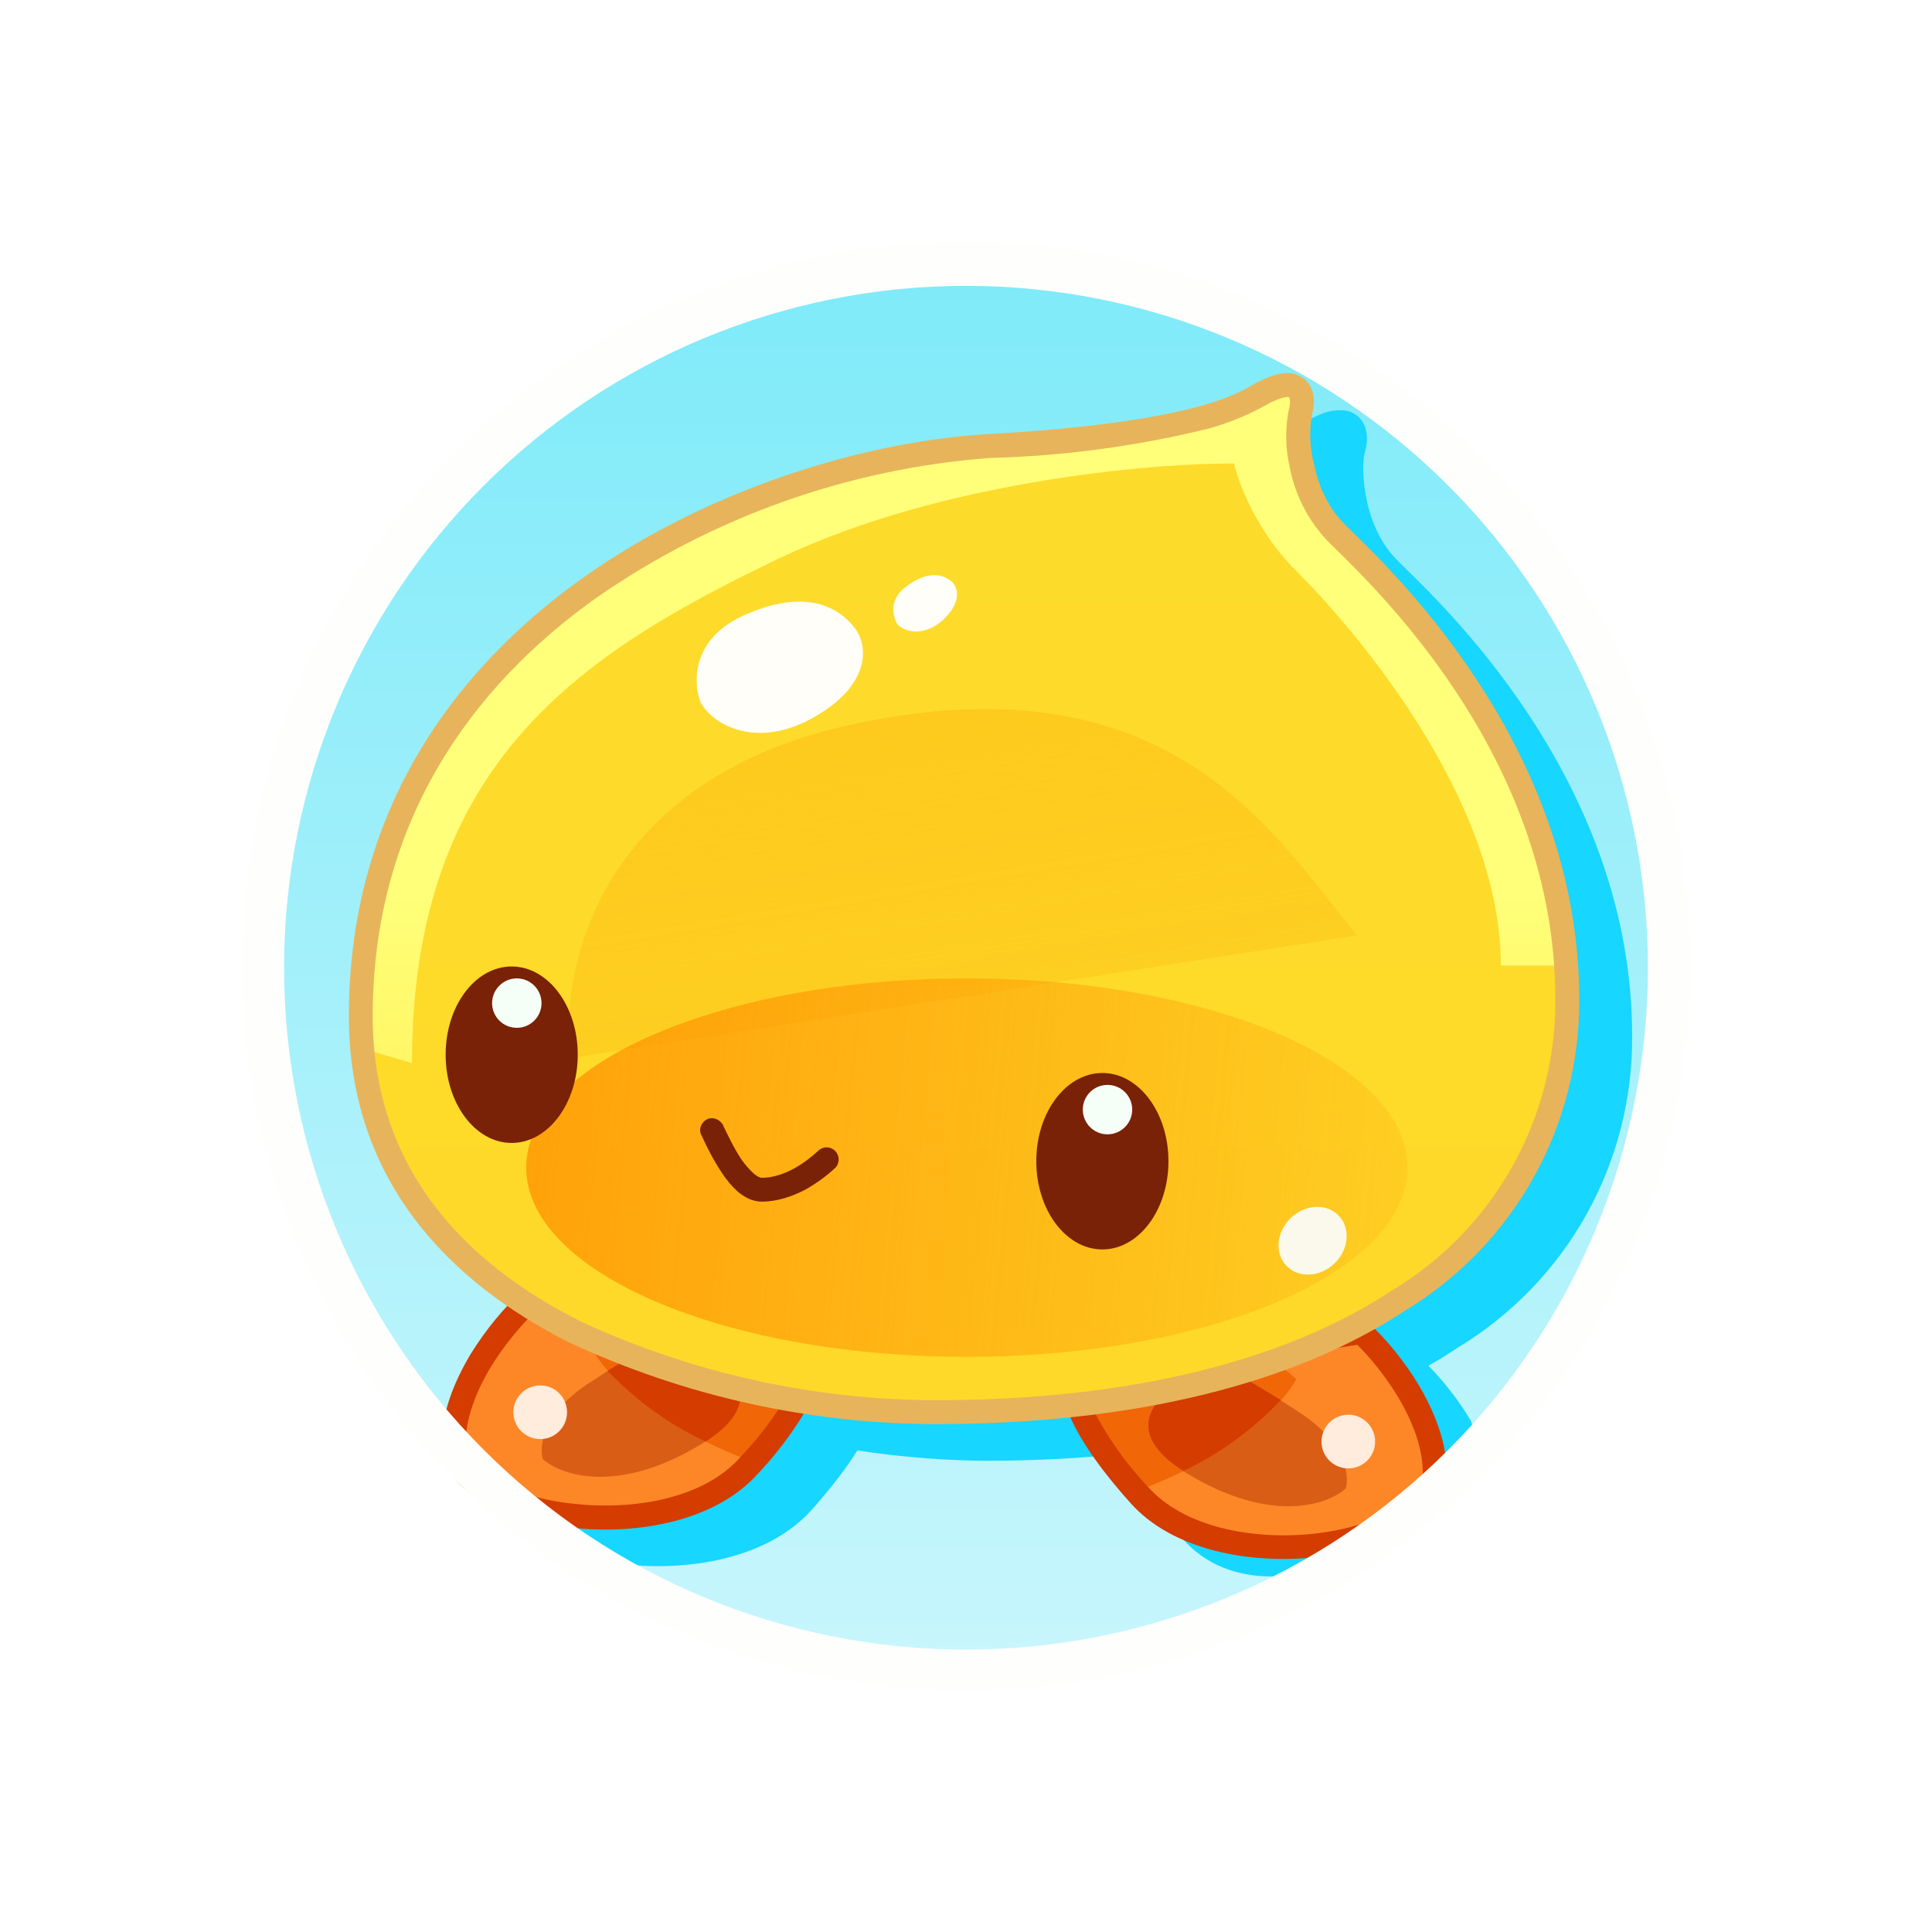 <svg width="24" height="24" viewBox="0 0 24 24" fill="none" xmlns="http://www.w3.org/2000/svg">
<rect x="0" y="0" width="24" height="24" fill="#333333" stroke="none"/>
<g clip-path="url(#clip0_328_55087)">
<path d="M24 0H0V24H24V0Z" fill="white"/>
<path d="M12 20.602C16.751 20.602 20.603 16.751 20.603 11.999C20.603 7.248 16.751 3.396 12 3.396C7.249 3.396 3.397 7.248 3.397 11.999C3.397 16.751 7.249 20.602 12 20.602Z" fill="url(#paint0_linear_328_55087)"/>
<path d="M16.643 5.096C16.696 5.096 16.765 5.101 16.818 5.138C16.945 5.202 17.024 5.376 16.956 5.615C16.929 5.705 16.919 5.932 16.977 6.207C17.03 6.472 17.152 6.758 17.363 6.965L17.453 7.055C18.078 7.663 20.275 9.818 20.275 12.867C20.281 13.644 20.085 14.409 19.707 15.088C19.328 15.766 18.779 16.335 18.115 16.737C17.993 16.817 17.872 16.896 17.744 16.965C17.903 17.124 18.104 17.367 18.274 17.653C18.591 18.622 15.87 20.438 14.695 19.12C14.398 18.805 14.148 18.448 13.954 18.061C13.424 18.114 12.863 18.146 12.275 18.146C11.81 18.146 11.249 18.109 10.65 18.018C10.523 18.225 10.338 18.468 10.084 18.755C9.544 19.358 8.575 19.522 7.76 19.432C7.352 19.39 6.966 19.279 6.674 19.114C6.389 18.956 6.161 18.718 6.15 18.416C6.14 18.013 6.309 17.611 6.505 17.283C6.648 17.045 6.817 16.833 6.96 16.679C6.352 16.297 5.851 15.766 5.506 15.136C5.162 14.506 4.984 13.797 4.991 13.079C4.991 10.57 6.267 8.796 7.897 7.637C9.387 6.601 11.127 5.983 12.937 5.847C14.351 5.768 15.145 5.625 15.616 5.487C15.96 5.382 16.114 5.297 16.236 5.233C16.278 5.207 16.32 5.18 16.363 5.165C16.469 5.112 16.564 5.096 16.643 5.096Z" fill="#17D6FF"/>
<path d="M5.801 17.183C5.621 17.665 5.695 18.062 5.748 18.205C5.843 18.591 6.473 18.851 7.495 18.851C8.511 18.851 9.454 18.253 9.755 17.649C10.052 17.04 10.105 16.754 10.073 16.728C10.057 16.707 7.775 16.326 6.643 16.135C6.273 16.403 5.981 16.765 5.795 17.183H5.801Z" fill="#FD8727"/>
<path d="M7.299 17.193C6.738 17.564 6.696 17.972 6.743 18.125C6.966 18.326 7.67 18.57 8.702 17.945C9.745 17.32 8.893 16.775 8.337 16.579C8.226 16.632 7.86 16.823 7.299 17.193Z" fill="#D95D15"/>
<path d="M9.374 18.168C8.135 17.718 7.5 17.046 7.357 16.759L7.632 16.537L9.951 17.183C9.766 17.511 9.39 18.168 9.369 18.168H9.374Z" fill="#F16607"/>
<path d="M8.93 16.891C9.247 17.156 9.38 17.511 8.765 17.908C8.309 17.693 7.896 17.395 7.548 17.029C7.802 16.87 8.003 16.754 8.146 16.68L8.93 16.891Z" fill="#D43C00"/>
<path d="M6.711 17.877C6.895 17.877 7.044 17.728 7.044 17.544C7.044 17.359 6.895 17.21 6.711 17.21C6.527 17.21 6.377 17.359 6.377 17.544C6.377 17.728 6.527 17.877 6.711 17.877Z" fill="#FFECDD"/>
<path d="M6.504 16.023L10.21 16.601L10.242 16.669C10.279 16.738 10.284 16.828 10.268 16.913C10.258 17.003 10.226 17.114 10.162 17.241C9.968 17.628 9.719 17.985 9.421 18.3C8.887 18.904 7.912 19.068 7.102 18.978C6.69 18.935 6.308 18.819 6.012 18.66C5.726 18.501 5.498 18.263 5.488 17.961C5.477 17.559 5.647 17.157 5.842 16.828C6.044 16.5 6.282 16.225 6.451 16.076L6.504 16.023ZM6.6 16.341C6.457 16.484 6.261 16.712 6.097 16.982C5.911 17.289 5.779 17.633 5.784 17.951C5.79 18.099 5.906 18.258 6.155 18.401C6.404 18.538 6.753 18.644 7.134 18.681C7.907 18.766 8.76 18.602 9.199 18.099C9.478 17.808 9.714 17.478 9.898 17.119C9.936 17.039 9.963 16.953 9.977 16.865L6.6 16.341Z" fill="#D43C00"/>
<path d="M17.665 17.548C17.845 18.035 17.77 18.432 17.718 18.57C17.611 18.956 16.992 19.216 15.97 19.216C14.949 19.216 14.006 18.618 13.71 18.014C13.413 17.405 13.361 17.119 13.387 17.093C13.408 17.077 15.684 16.691 16.823 16.5C17.189 16.77 17.477 17.132 17.659 17.548H17.665Z" fill="#FD8727"/>
<path d="M16.161 17.559C16.722 17.93 16.765 18.338 16.717 18.491C16.494 18.692 15.796 18.936 14.758 18.311C13.715 17.686 14.568 17.141 15.123 16.945C15.24 16.998 15.605 17.189 16.161 17.559Z" fill="#D95D15"/>
<path d="M14.091 18.533C15.325 18.088 15.966 17.411 16.103 17.13L15.828 16.902L13.509 17.548C13.694 17.877 14.07 18.538 14.091 18.538V18.533Z" fill="#F16607"/>
<path d="M14.53 17.262C14.213 17.521 14.086 17.881 14.7 18.273C15.154 18.058 15.566 17.759 15.912 17.394C15.658 17.236 15.457 17.119 15.319 17.045L14.53 17.262Z" fill="#D43C00"/>
<path d="M16.749 18.241C16.565 18.241 16.416 18.092 16.416 17.908C16.416 17.724 16.565 17.574 16.749 17.574C16.933 17.574 17.082 17.724 17.082 17.908C17.082 18.092 16.933 18.241 16.749 18.241Z" fill="#FFECDD"/>
<path d="M16.96 16.389L13.254 16.971L13.217 17.035C13.184 17.111 13.175 17.196 13.191 17.278C13.201 17.368 13.238 17.479 13.297 17.607C13.413 17.871 13.636 18.215 14.038 18.665C14.572 19.269 15.547 19.433 16.362 19.343C16.77 19.3 17.156 19.189 17.447 19.025C17.733 18.866 17.961 18.628 17.971 18.326C17.982 17.924 17.812 17.522 17.617 17.194C17.449 16.918 17.246 16.665 17.013 16.442L16.96 16.389ZM16.86 16.706C17.008 16.849 17.198 17.077 17.363 17.347C17.548 17.654 17.68 17.998 17.675 18.316C17.67 18.464 17.553 18.623 17.304 18.766C17.055 18.904 16.711 19.009 16.325 19.052C15.552 19.136 14.7 18.967 14.26 18.469C13.982 18.177 13.749 17.845 13.567 17.485C13.527 17.404 13.498 17.319 13.482 17.23L16.86 16.706Z" fill="#D43C00"/>
<path d="M12.927 17.543L10.714 17.437C8.316 17.4 6.457 16.457 5.436 15.261C4.832 14.546 4.647 13.62 4.467 13.085L4.747 10.729L5.436 9.347L6.341 8.056L7.844 6.96L10.163 5.896L11.99 5.594L14.055 5.366L15.473 4.975L15.971 4.8L16.146 4.975V5.7L16.537 6.637L17.702 7.701L18.555 9.009L19.121 10.39L19.513 12.021L19.386 13.54L18.555 15.134L17.564 16.034L16.146 16.749L12.927 17.543Z" fill="url(#paint1_linear_328_55087)"/>
<path d="M9.708 6.923C11.704 5.98 14.287 5.753 15.33 5.758C15.383 5.991 15.6 6.589 16.092 7.082C16.701 7.685 18.644 9.851 18.644 11.995H19.544L19.216 10.253L18.062 8.283L16.394 6.441L16.092 5.398L16.22 4.773H15.886L15.187 5.144L13.509 5.398L11.497 5.652L9.507 6.16L7.267 7.24L6.251 8.283L5.208 9.607L4.7 10.825L4.419 13.001L5.118 13.207C5.118 9.469 7.22 8.109 9.708 6.923Z" fill="url(#paint2_linear_328_55087)"/>
<path d="M10.587 8.998C7.442 9.676 6.944 12.042 7.087 13.143L16.855 11.619C15.806 10.327 14.515 8.151 10.587 8.998Z" fill="url(#paint3_linear_328_55087)"/>
<path d="M11.148 7.754C11.095 7.669 11.031 7.458 11.254 7.288C11.534 7.076 11.719 7.14 11.815 7.219C11.91 7.299 11.947 7.484 11.714 7.701C11.481 7.913 11.238 7.855 11.148 7.754ZM8.702 8.723C8.612 8.49 8.585 7.95 9.221 7.653C10.015 7.288 10.428 7.553 10.618 7.802C10.804 8.045 10.793 8.527 10.105 8.913C9.416 9.305 8.861 9.019 8.702 8.723Z" fill="#FFFEF9"/>
<path d="M12.011 16.855C15.034 16.855 17.485 15.803 17.485 14.505C17.485 13.207 15.034 12.154 12.011 12.154C8.987 12.154 6.537 13.207 6.537 14.505C6.537 15.803 8.987 16.855 12.011 16.855Z" fill="url(#paint4_linear_328_55087)"/>
<path d="M6.356 14.198C6.809 14.198 7.177 13.707 7.177 13.102C7.177 12.496 6.809 12.006 6.356 12.006C5.903 12.006 5.536 12.496 5.536 13.102C5.536 13.707 5.903 14.198 6.356 14.198Z" fill="#792207"/>
<path d="M6.42 12.768C6.59 12.768 6.727 12.631 6.727 12.461C6.727 12.292 6.59 12.154 6.42 12.154C6.251 12.154 6.113 12.292 6.113 12.461C6.113 12.631 6.251 12.768 6.42 12.768Z" fill="#F6FEF8"/>
<path d="M13.694 15.521C14.147 15.521 14.515 15.03 14.515 14.425C14.515 13.82 14.147 13.329 13.694 13.329C13.241 13.329 12.873 13.82 12.873 14.425C12.873 15.03 13.241 15.521 13.694 15.521Z" fill="#792207"/>
<path d="M13.758 14.091C13.927 14.091 14.065 13.953 14.065 13.784C14.065 13.614 13.927 13.477 13.758 13.477C13.588 13.477 13.451 13.614 13.451 13.784C13.451 13.953 13.588 14.091 13.758 14.091Z" fill="#F6FEF8"/>
<path d="M8.781 13.905C8.855 13.868 8.94 13.905 8.982 13.974L8.987 13.99C9.04 14.096 9.115 14.26 9.21 14.403C9.263 14.477 9.316 14.535 9.363 14.578C9.411 14.62 9.443 14.631 9.464 14.631C9.591 14.631 9.729 14.588 9.856 14.52C9.983 14.451 10.088 14.366 10.163 14.297C10.177 14.283 10.193 14.272 10.211 14.265C10.229 14.257 10.249 14.253 10.269 14.253C10.288 14.253 10.308 14.257 10.326 14.265C10.344 14.272 10.361 14.283 10.374 14.297C10.389 14.311 10.399 14.328 10.407 14.346C10.414 14.364 10.418 14.383 10.418 14.403C10.418 14.423 10.414 14.442 10.407 14.46C10.399 14.479 10.389 14.495 10.374 14.509C10.279 14.599 10.147 14.699 9.993 14.784C9.835 14.864 9.655 14.927 9.464 14.927C9.342 14.927 9.247 14.869 9.167 14.805C9.09 14.735 9.022 14.655 8.966 14.567C8.86 14.408 8.77 14.228 8.723 14.122L8.712 14.101C8.675 14.027 8.712 13.942 8.781 13.905Z" fill="#792207"/>
<path d="M15.981 15.725C16.131 15.881 16.398 15.867 16.577 15.695C16.756 15.523 16.78 15.257 16.63 15.101C16.48 14.945 16.213 14.958 16.034 15.13C15.855 15.303 15.831 15.569 15.981 15.725Z" fill="#FBF9EB"/>
<path fill-rule="evenodd" clip-rule="evenodd" d="M15.986 4.932C15.928 4.939 15.873 4.957 15.822 4.985C15.801 4.985 15.78 5.006 15.743 5.022C15.631 5.085 15.425 5.202 15.038 5.318C14.141 5.541 13.221 5.665 12.296 5.689C10.541 5.821 8.854 6.421 7.41 7.425C5.843 8.537 4.63 10.231 4.63 12.624C4.63 14.509 5.768 15.694 7.224 16.42C8.602 17.057 10.101 17.389 11.618 17.394C14.038 17.394 15.97 16.902 17.288 16.033C17.913 15.659 18.429 15.127 18.785 14.493C19.142 13.858 19.327 13.141 19.321 12.412C19.321 9.49 17.204 7.42 16.579 6.806C16.292 6.542 16.097 6.193 16.023 5.811C15.966 5.569 15.963 5.318 16.013 5.075C16.034 4.995 16.023 4.958 16.018 4.948V4.937L16.028 4.948L15.981 4.921L16.002 4.932H16.007H15.986ZM16.155 4.678C16.103 4.647 16.042 4.632 15.981 4.635C15.907 4.635 15.811 4.662 15.7 4.709L15.573 4.773C15.457 4.842 15.298 4.932 14.954 5.032C14.488 5.165 13.688 5.313 12.28 5.392C10.84 5.472 8.86 6.028 7.235 7.182C5.61 8.341 4.334 10.109 4.334 12.624C4.334 14.657 5.573 15.928 7.087 16.684C8.505 17.342 10.05 17.686 11.613 17.691C14.075 17.691 16.071 17.193 17.453 16.282C18.118 15.88 18.668 15.312 19.047 14.634C19.427 13.955 19.623 13.19 19.618 12.412C19.618 9.363 17.416 7.208 16.791 6.599L16.701 6.509C16.489 6.298 16.373 6.017 16.32 5.752C16.271 5.557 16.264 5.353 16.298 5.154C16.362 4.921 16.288 4.741 16.155 4.678Z" fill="#E7B45B"/>
<path fill-rule="evenodd" clip-rule="evenodd" d="M12 21C13.182 21 14.352 20.767 15.444 20.315C16.536 19.863 17.528 19.2 18.364 18.364C19.2 17.528 19.863 16.536 20.315 15.444C20.767 14.352 21 13.182 21 12C21 10.818 20.767 9.648 20.315 8.556C19.863 7.464 19.2 6.472 18.364 5.636C17.528 4.8 16.536 4.137 15.444 3.685C14.352 3.233 13.182 3 12 3C9.613 3 7.324 3.948 5.636 5.636C3.948 7.324 3 9.613 3 12C3 14.387 3.948 16.676 5.636 18.364C7.324 20.052 9.613 21 12 21ZM12 20.492C14.246 20.492 16.401 19.599 17.99 18.011C19.578 16.422 20.471 14.268 20.471 12.021C20.471 9.775 19.578 7.62 17.99 6.032C16.401 4.443 14.246 3.551 12 3.551C9.753 3.551 7.599 4.443 6.01 6.032C4.422 7.62 3.529 9.775 3.529 12.021C3.529 14.268 4.422 16.422 6.01 18.011C7.599 19.599 9.753 20.492 12 20.492Z" fill="#FEFEFC"/>
</g>
<defs>
<linearGradient id="paint0_linear_328_55087" x1="12" y1="3.005" x2="12" y2="20.999" gradientUnits="userSpaceOnUse">
<stop stop-color="#7DEAF9"/>
<stop offset="1" stop-color="#C9F6FC"/>
</linearGradient>
<linearGradient id="paint1_linear_328_55087" x1="12" y1="3" x2="12" y2="21" gradientUnits="userSpaceOnUse">
<stop stop-color="#FDDC2A"/>
<stop offset="1" stop-color="#FFD829"/>
</linearGradient>
<linearGradient id="paint2_linear_328_55087" x1="12.003" y1="11.079" x2="12.003" y2="21" gradientUnits="userSpaceOnUse">
<stop stop-color="#FFFF79"/>
<stop offset="0.94" stop-color="#FFFF79" stop-opacity="0"/>
</linearGradient>
<linearGradient id="paint3_linear_328_55087" x1="11.392" y1="3" x2="14.398" y2="20.589" gradientUnits="userSpaceOnUse">
<stop stop-color="#FCC216"/>
<stop offset="1" stop-color="#FCC216" stop-opacity="0"/>
</linearGradient>
<linearGradient id="paint4_linear_328_55087" x1="3.627" y1="10.582" x2="20.639" y2="12.211" gradientUnits="userSpaceOnUse">
<stop stop-color="#FF9503"/>
<stop offset="1" stop-color="#FF9503" stop-opacity="0"/>
</linearGradient>
<clipPath id="clip0_328_55087">
<rect width="24" height="24" fill="white"/>
</clipPath>
</defs>
</svg>
